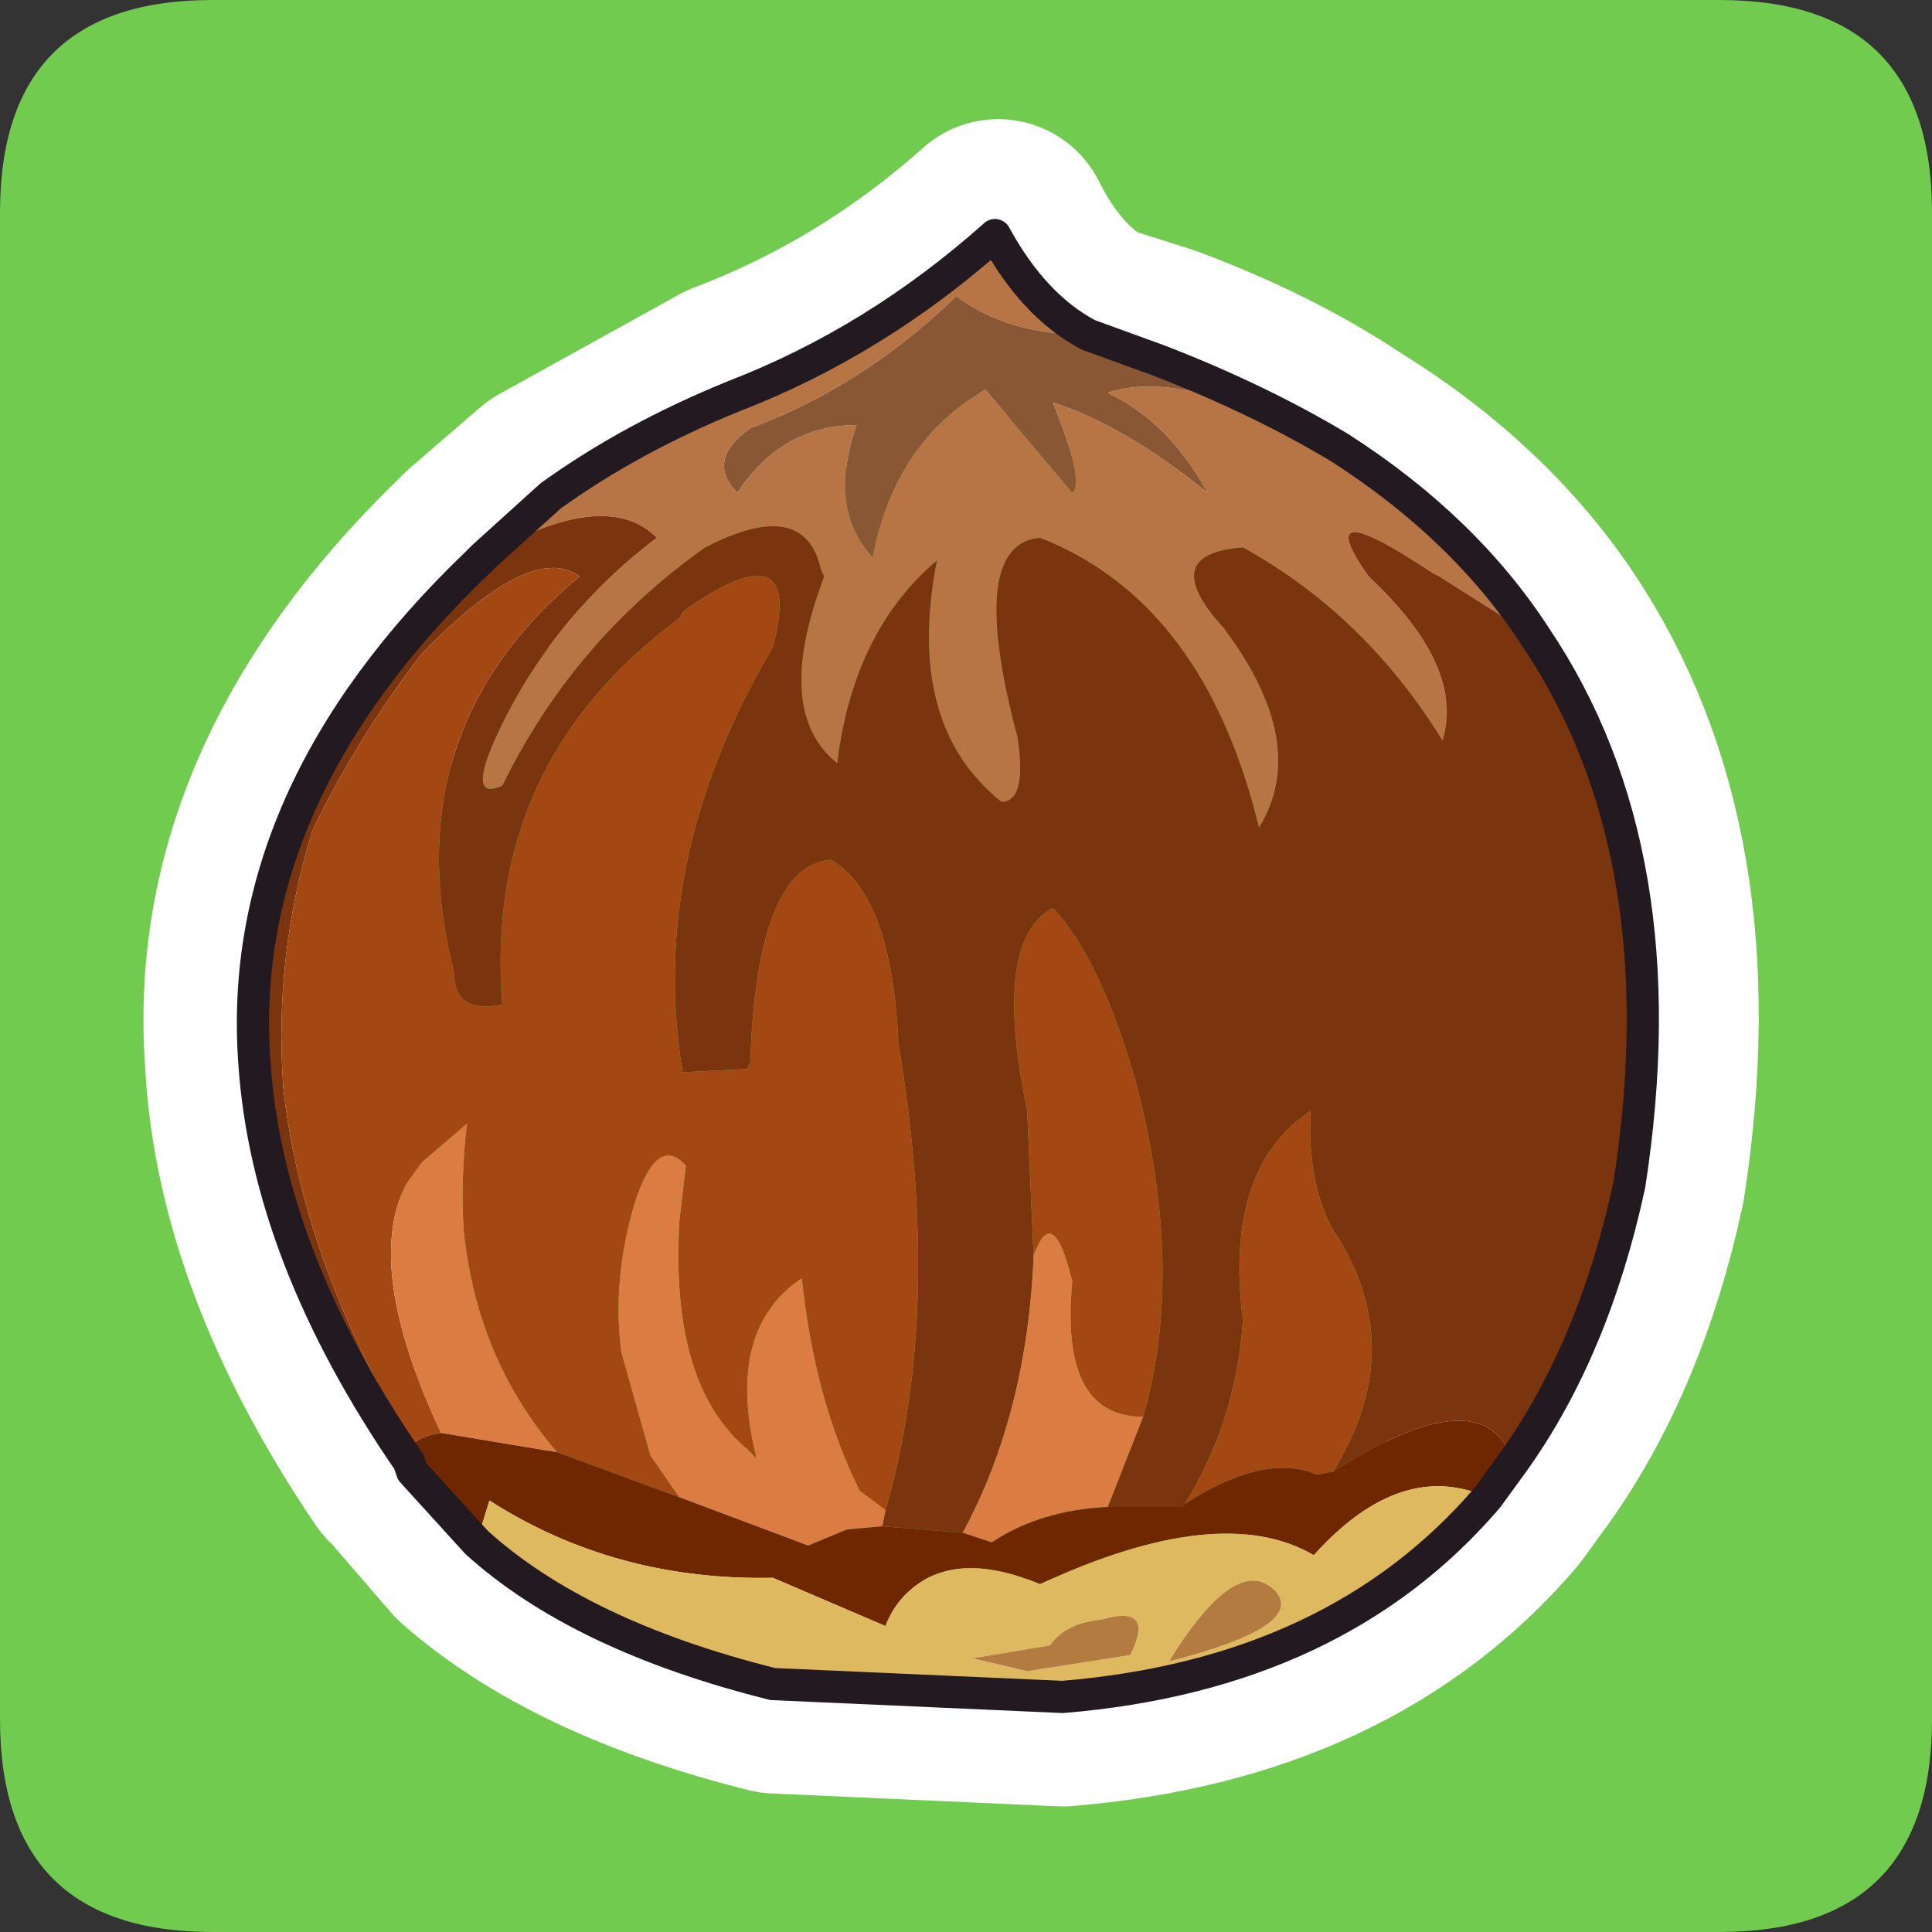 <?xml version="1.0" encoding="UTF-8" standalone="no"?>
<svg xmlns:ffdec="https://www.free-decompiler.com/flash" xmlns:xlink="http://www.w3.org/1999/xlink" ffdec:objectType="frame" height="30.0px" width="30.0px" xmlns="http://www.w3.org/2000/svg">
  <rect width="100%" height="100%" fill="#333333" stroke="none"/>
  <g transform="matrix(1.0, 0.0, 0.0, 1.0, 0.0, 0.0)">
    <use ffdec:characterId="1" height="30.0" transform="matrix(1.0, 0.0, 0.0, 1.0, 0.0, 0.0)" width="30.0" xlink:href="#shape0"/>
  </g>
  <defs>
    <g id="shape0" transform="matrix(1.0, 0.0, 0.0, 1.0, 0.0, 0.0)">
      <path d="M0.0 0.0 L30.0 0.0 30.0 30.0 0.0 30.0 0.0 0.0" fill="#33cc66" fill-opacity="0.0" fill-rule="evenodd" stroke="none"/>
      <path d="M26.7 0.0 Q30.0 0.0 30.0 3.3 L30.0 26.7 Q30.0 30.0 26.7 30.0 L3.3 30.0 Q0.0 30.0 0.0 26.7 L0.0 3.3 Q0.0 0.0 3.3 0.0 L26.7 0.0" fill="#70cb4e" fill-rule="evenodd" stroke="none"/>
      <path d="M15.5 3.6 Q13.65 5.25 11.4 6.1 L8.6 7.65 7.5 8.6 7.4 8.7 Q3.7 12.3 4.0 16.45 4.15 19.45 6.35 22.7 L6.45 22.8 7.4 23.9 Q9.05 25.35 12.05 26.1 L16.5 26.3 Q20.8 25.95 23.15 23.2 L23.55 22.65 Q24.8 20.9 25.35 18.35 26.15 13.2 23.9 9.85 22.75 8.15 20.8 6.95 19.6 6.15 18.0 5.55 L16.9 5.2 Q16.05 4.7 15.5 3.6 Z" fill="none" stroke="#ffffff" stroke-linecap="round" stroke-linejoin="round" stroke-width="3.5"/>
      <path d="M16.9 5.2 Q15.65 5.2 14.85 4.6 13.4 6.0 11.65 6.65 10.95 7.15 11.45 7.65 12.15 6.6 13.3 6.6 12.85 7.9 13.55 8.65 13.9 6.85 15.3 6.05 L16.65 7.65 Q16.85 7.5 16.35 6.25 17.45 6.6 18.75 7.65 18.15 6.55 17.2 6.1 18.35 5.7 20.8 6.95 22.75 8.2 23.85 9.9 L22.35 8.95 22.25 8.9 Q20.3 7.6 21.25 8.95 22.75 10.35 22.4 11.5 21.2 9.55 19.3 8.5 17.95 8.6 19.0 9.75 20.35 11.55 19.55 12.85 18.7 9.35 16.15 8.35 15.0 8.45 15.8 11.45 15.95 12.45 15.55 12.45 14.05 11.25 14.55 8.7 13.25 9.8 13.0 11.85 12.0 11.05 12.8 8.95 L12.75 8.85 Q12.5 7.7 10.95 8.5 8.9 9.95 7.8 12.2 7.25 12.45 7.7 11.45 8.55 9.6 10.2 8.35 9.4 7.55 7.5 8.65 L8.55 7.7 Q9.8 6.8 11.4 6.15 13.6 5.3 15.45 3.65 16.05 4.75 16.9 5.2" fill="#b77545" fill-rule="evenodd" stroke="none"/>
      <path d="M20.8 6.95 Q18.35 5.7 17.2 6.1 18.15 6.55 18.75 7.65 17.45 6.6 16.35 6.25 16.85 7.5 16.65 7.65 L15.3 6.05 Q13.9 6.85 13.55 8.65 12.85 7.9 13.3 6.6 12.15 6.6 11.45 7.65 10.95 7.15 11.65 6.65 13.4 6.0 14.85 4.6 15.65 5.2 16.9 5.2 L18.0 5.6 Q19.55 6.2 20.8 6.95" fill="#895734" fill-rule="evenodd" stroke="none"/>
      <path d="M7.5 8.65 Q9.4 7.55 10.2 8.35 8.55 9.6 7.7 11.45 7.25 12.45 7.8 12.2 8.9 9.95 10.95 8.5 12.5 7.7 12.75 8.85 L12.8 8.95 Q12.0 11.05 13.0 11.85 13.25 9.8 14.55 8.7 14.05 11.25 15.55 12.45 15.95 12.45 15.8 11.45 15.0 8.45 16.15 8.35 18.7 9.35 19.55 12.85 20.35 11.55 19.0 9.75 17.95 8.6 19.3 8.5 21.2 9.55 22.4 11.5 22.75 10.35 21.25 8.95 20.3 7.6 22.25 8.9 L22.35 8.95 23.85 9.9 Q26.1 13.25 25.3 18.4 24.75 20.95 23.5 22.7 23.05 21.35 20.7 22.85 21.85 21.0 20.8 19.25 L20.7 19.1 20.65 19.0 Q20.3 18.3 20.35 17.25 19.0 18.15 19.3 20.5 19.2 22.05 18.4 23.35 L18.35 23.4 17.2 23.4 17.75 22.0 Q18.4 19.75 17.65 16.85 17.1 14.9 16.35 14.1 15.4 14.6 15.95 17.25 L16.05 19.5 Q15.95 21.95 14.95 23.8 L13.7 23.7 13.75 23.45 Q14.65 20.35 13.95 16.2 13.85 13.9 12.9 13.35 11.75 13.45 11.65 16.5 L11.6 16.6 10.6 16.65 Q10.05 13.35 12.0 10.05 12.5 8.15 10.6 9.5 L10.55 9.6 Q7.5 11.85 7.8 15.6 7.05 15.75 7.05 15.1 6.1 11.35 9.0 8.95 8.25 8.4 6.55 10.15 5.55 11.45 4.85 12.9 4.25 14.85 4.4 16.9 4.7 19.6 6.4 22.45 L6.35 22.7 Q4.15 19.5 3.95 16.5 3.65 12.35 7.4 8.75 L7.5 8.65" fill="#7a350e" fill-rule="evenodd" stroke="none"/>
      <path d="M18.4 23.35 Q19.2 22.05 19.3 20.5 19.0 18.15 20.35 17.25 20.3 18.3 20.65 19.0 L20.7 19.1 20.8 19.25 Q21.85 21.0 20.7 22.85 L20.45 22.9 Q19.65 22.55 18.4 23.35 M16.05 19.5 L15.95 17.25 Q15.4 14.6 16.35 14.1 17.1 14.9 17.65 16.85 18.4 19.75 17.75 22.0 16.45 22.0 16.65 19.9 16.35 18.65 16.05 19.5 M6.4 22.45 Q4.7 19.6 4.4 16.9 4.25 14.85 4.85 12.9 5.55 11.45 6.55 10.15 8.25 8.4 9.0 8.95 6.1 11.35 7.05 15.1 7.05 15.75 7.8 15.6 7.5 11.85 10.55 9.6 L10.6 9.5 Q12.5 8.15 12.0 10.05 10.05 13.35 10.6 16.65 L11.6 16.6 11.65 16.5 Q11.75 13.45 12.9 13.35 13.85 13.9 13.95 16.2 14.65 20.35 13.75 23.45 L13.35 23.15 Q12.65 21.75 12.45 19.85 11.25 20.65 11.75 22.65 L11.6 22.5 Q10.4 21.5 10.55 18.95 L10.65 18.1 Q10.2 17.6 9.85 18.7 9.5 19.9 9.65 21.0 L10.1 22.6 10.55 23.25 8.65 22.55 Q7.4 21.1 7.2 19.1 7.15 18.3 7.25 17.45 L6.55 18.05 6.3 18.4 Q5.65 19.7 6.85 22.25 6.5 22.3 6.4 22.45" fill="#a34813" fill-rule="evenodd" stroke="none"/>
      <path d="M17.75 22.0 L17.2 23.4 Q16.15 23.45 15.4 23.95 L14.95 23.8 Q15.95 21.95 16.05 19.5 16.35 18.65 16.65 19.9 16.45 22.0 17.75 22.0 M13.75 23.45 L13.7 23.7 13.15 23.75 12.55 24.0 10.55 23.25 10.1 22.6 9.65 21.0 Q9.5 19.9 9.85 18.7 10.2 17.6 10.65 18.1 L10.55 18.95 Q10.4 21.5 11.6 22.5 L11.75 22.65 Q11.25 20.65 12.45 19.85 12.65 21.75 13.35 23.15 L13.75 23.45 M6.85 22.25 Q5.65 19.7 6.3 18.4 L6.55 18.05 7.25 17.45 Q7.15 18.3 7.2 19.1 7.4 21.1 8.65 22.55 L6.85 22.25" fill="#db7c42" fill-rule="evenodd" stroke="none"/>
      <path d="M20.7 22.85 Q23.05 21.35 23.5 22.7 L23.1 23.25 Q21.75 22.65 20.4 24.15 18.95 23.3 16.15 24.6 14.95 24.1 14.25 24.6 13.9 24.85 13.75 25.25 L12.0 24.5 Q9.55 24.55 7.6 23.3 L7.4 23.95 6.4 22.85 6.35 22.7 6.4 22.45 Q6.5 22.3 6.85 22.25 L8.65 22.55 10.55 23.25 12.55 24.0 13.15 23.75 13.7 23.7 14.95 23.8 15.4 23.95 Q16.15 23.45 17.2 23.4 L18.35 23.4 18.4 23.35 Q19.65 22.55 20.45 22.9 L20.7 22.85" fill="#6f2700" fill-rule="evenodd" stroke="none"/>
      <path d="M7.4 23.95 L7.6 23.3 Q9.55 24.55 12.0 24.5 L13.75 25.25 Q13.9 24.85 14.25 24.6 14.95 24.1 16.15 24.6 18.95 23.3 20.4 24.15 21.75 22.65 23.1 23.25 20.75 26.0 16.5 26.35 L12.0 26.15 Q9.0 25.4 7.4 23.95 M19.8 24.7 Q19.2 24.1 18.15 25.8 20.3 25.25 19.8 24.7 M17.1 25.15 Q16.55 25.2 16.3 25.55 L15.1 25.75 15.95 25.95 17.55 25.7 Q17.95 24.9 17.1 25.15" fill="#deb960" fill-rule="evenodd" stroke="none"/>
      <path d="M17.1 25.15 Q17.95 24.9 17.55 25.7 L15.95 25.95 15.1 25.75 16.3 25.55 Q16.55 25.2 17.1 25.15 M19.8 24.7 Q20.3 25.25 18.15 25.8 19.2 24.1 19.8 24.7" fill="#b37b40" fill-rule="evenodd" stroke="none"/>
      <path d="M16.9 5.2 Q16.05 4.75 15.45 3.65 13.6 5.3 11.4 6.15 9.8 6.8 8.55 7.7 L7.5 8.65 7.4 8.75 Q3.65 12.35 3.95 16.5 4.15 19.5 6.35 22.7 L6.4 22.85 7.4 23.95 Q9.0 25.4 12.0 26.15 L16.5 26.35 Q20.75 26.0 23.1 23.25 L23.5 22.7 Q24.75 20.95 25.3 18.4 26.1 13.25 23.85 9.9 22.75 8.2 20.8 6.95 19.55 6.2 18.0 5.6 L16.9 5.2 Z" fill="none" stroke="#231921" stroke-linecap="round" stroke-linejoin="round" stroke-width="0.5"/>
    </g>
  </defs>
</svg>
